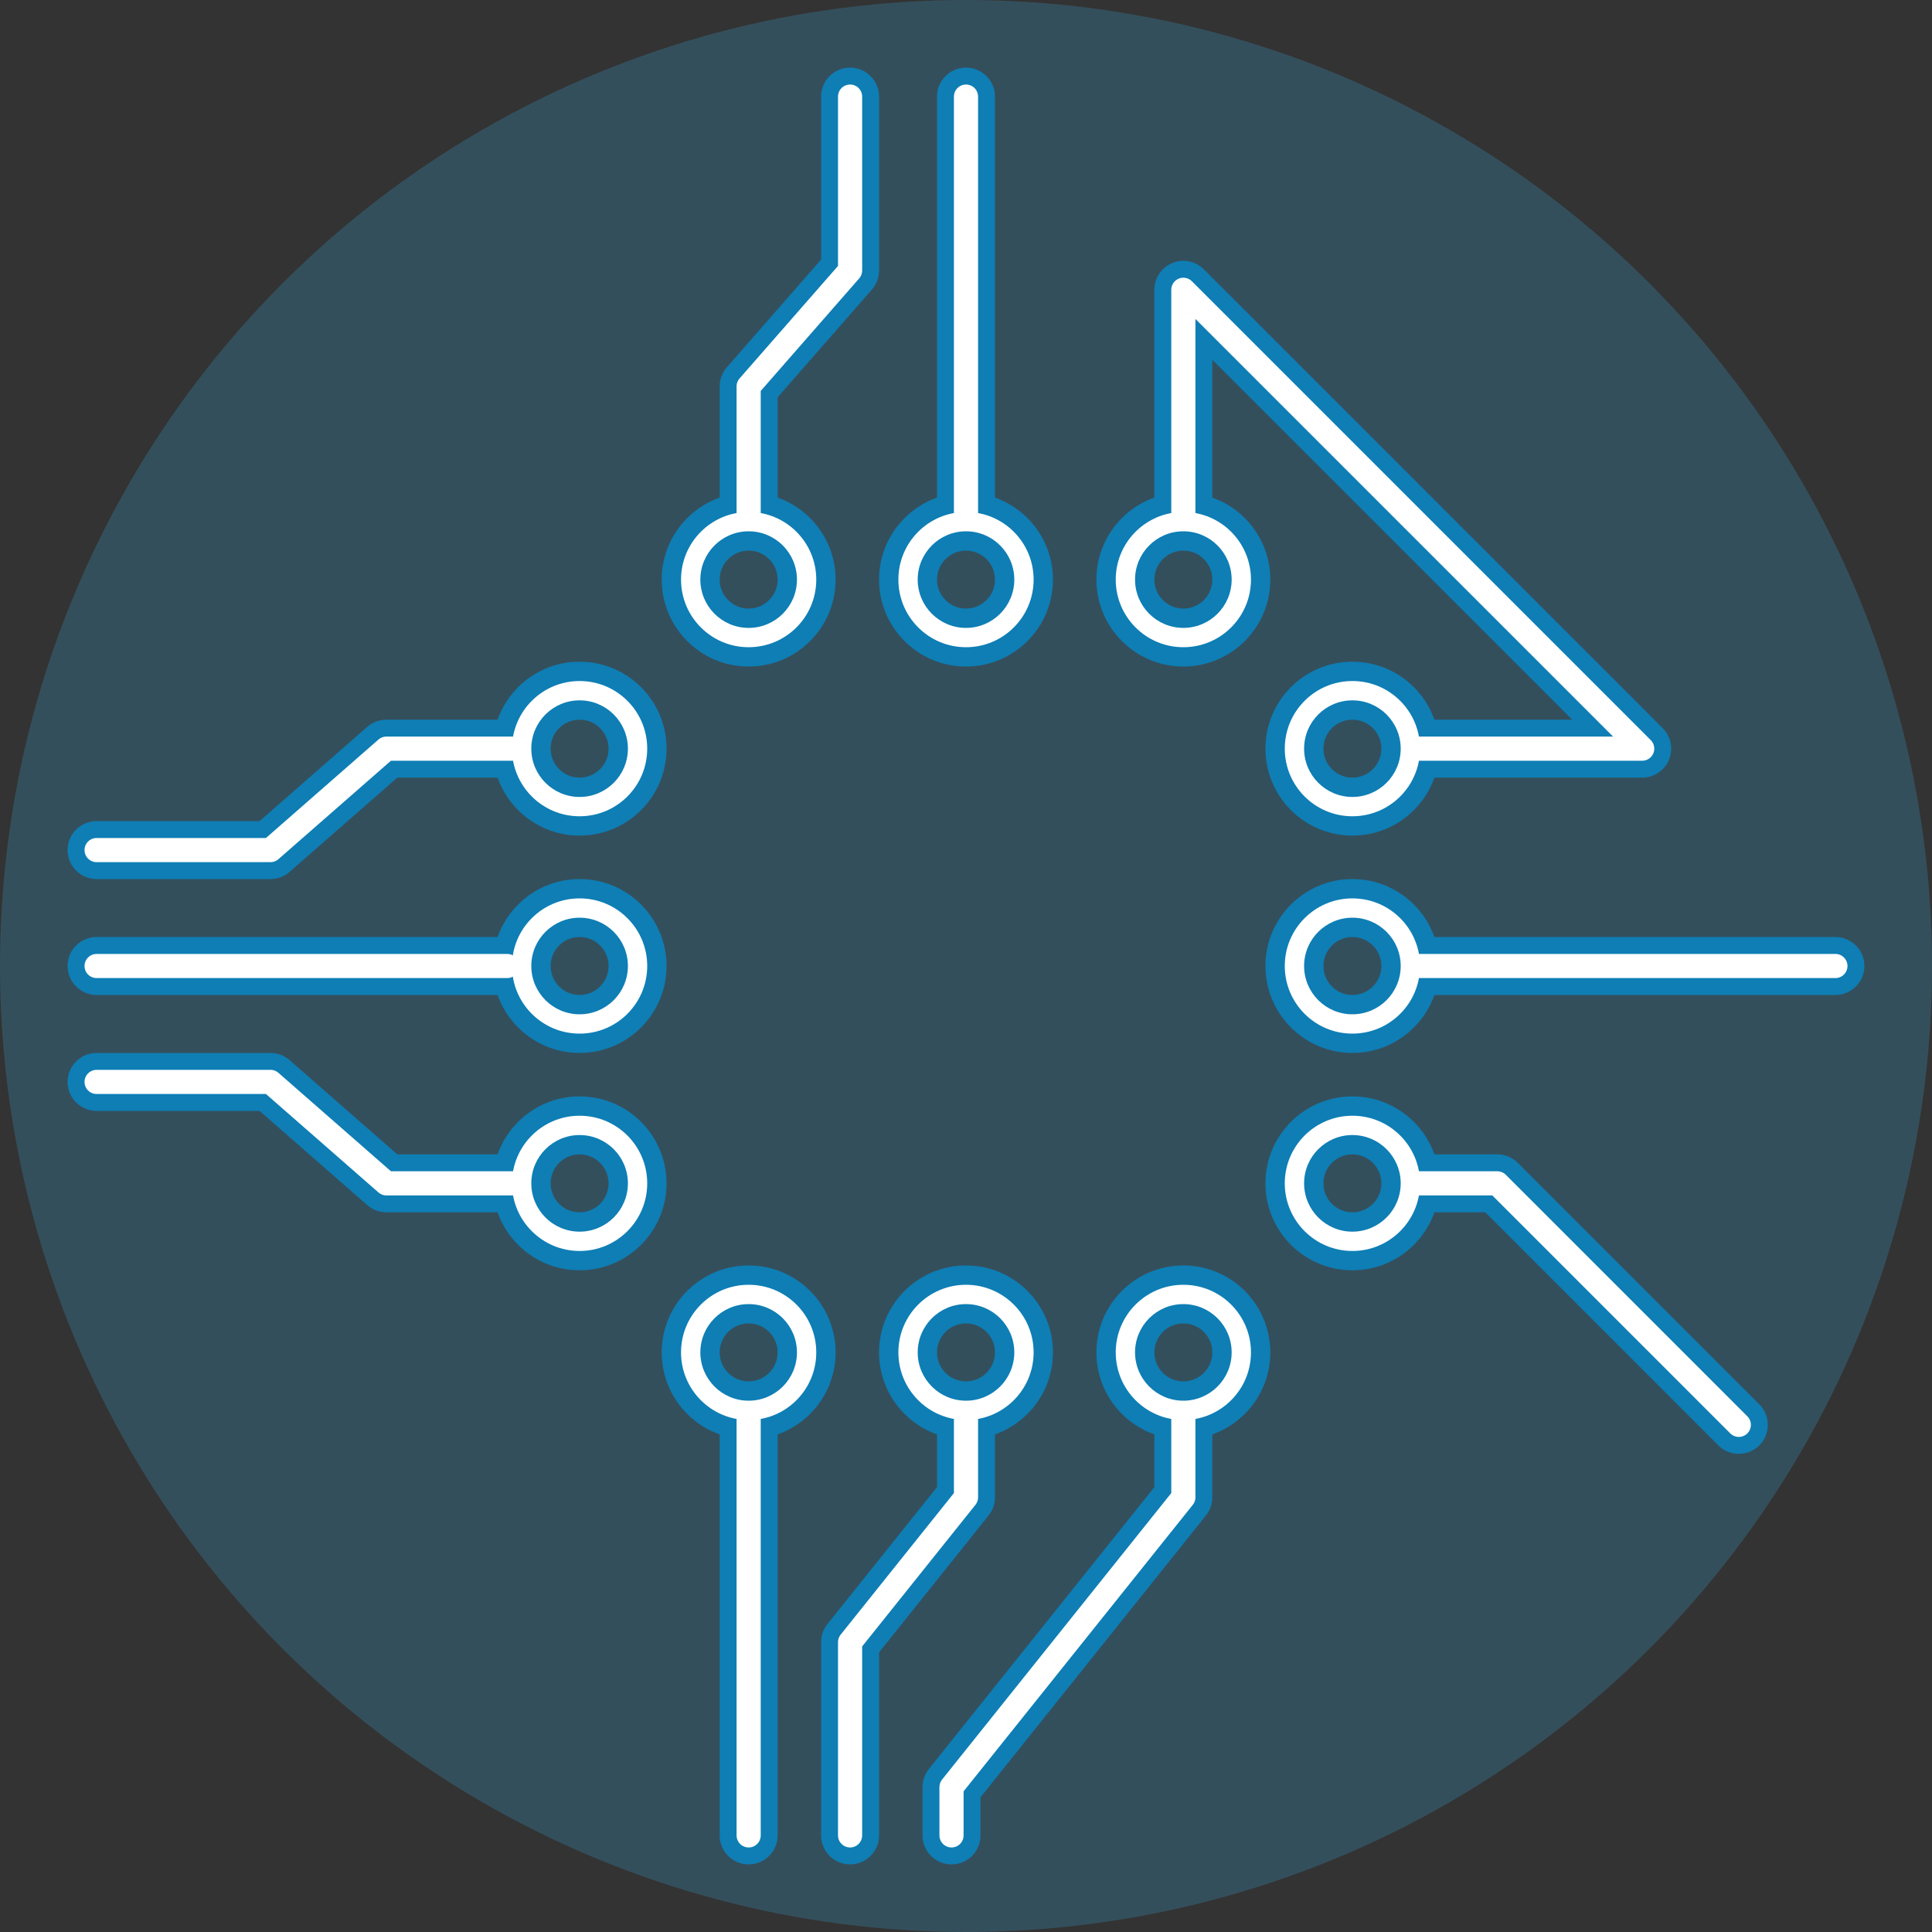 <svg xmlns="http://www.w3.org/2000/svg" width="800" height="800" viewBox="0 0 400 400"><rect x="0" y="0" width="400" height="400" fill="#333333" stroke="none"/><defs><g id="a"><circle r="18" fill="#0e7eb5"/><circle r="14" fill="#fff"/><circle r="10" fill="#0e7eb5"/><circle r="6" fill="#344f5c"/><circle cx="45" r="18" fill="#0e7eb5"/><circle cx="45" r="14" fill="#fff"/><circle cx="45" r="10" fill="#0e7eb5"/><circle cx="45" r="6" fill="#344f5c"/><circle cx="-45" r="18" fill="#0e7eb5"/><circle cx="-45" r="14" fill="#fff"/><circle cx="-45" r="10" fill="#0e7eb5"/><circle cx="-45" r="6" fill="#344f5c"/></g></defs><circle cx="200" cy="200" r="200" fill="#344f5c"/><path stroke="#0e7eb5" fill="transparent" stroke-width="12" stroke-linecap="round" stroke-linejoin="round" d="M245 105V60l95 95h-45m-140-50V80l21-24V20m-71 135H80l-24 21H20m85 69H80l-24-21H20m180 71v15l-24 30v40m69-85v15l-48 60v10m98-135h15l50 50"/><path stroke="#0e7eb5" stroke-width="12" stroke-linecap="round" d="M200 105V20m-95 180H20m135 95v85m140-180h85"/><use href="#a" x="200" y="120"/><use href="#a" x="200" y="120" transform="rotate(90 200 200)"/><use href="#a" x="200" y="280"/><use href="#a" x="200" y="120" transform="rotate(270 200 200)"/><path stroke="#fff" fill="transparent" stroke-width="5" stroke-linecap="round" stroke-linejoin="round" d="M245 107V60l95 95h-47m-138-48V80l21-24V20m-69 135H80l-24 21H20m87 69H80l-24-21H20m180 69v17l-24 30v40m69-87v17l-48 60v10m96-135h17l50 50"/><path stroke="#fff" stroke-width="5" stroke-linecap="round" d="M200 107V20m-95 180H20m135 93v87m138-180h87"/></svg>